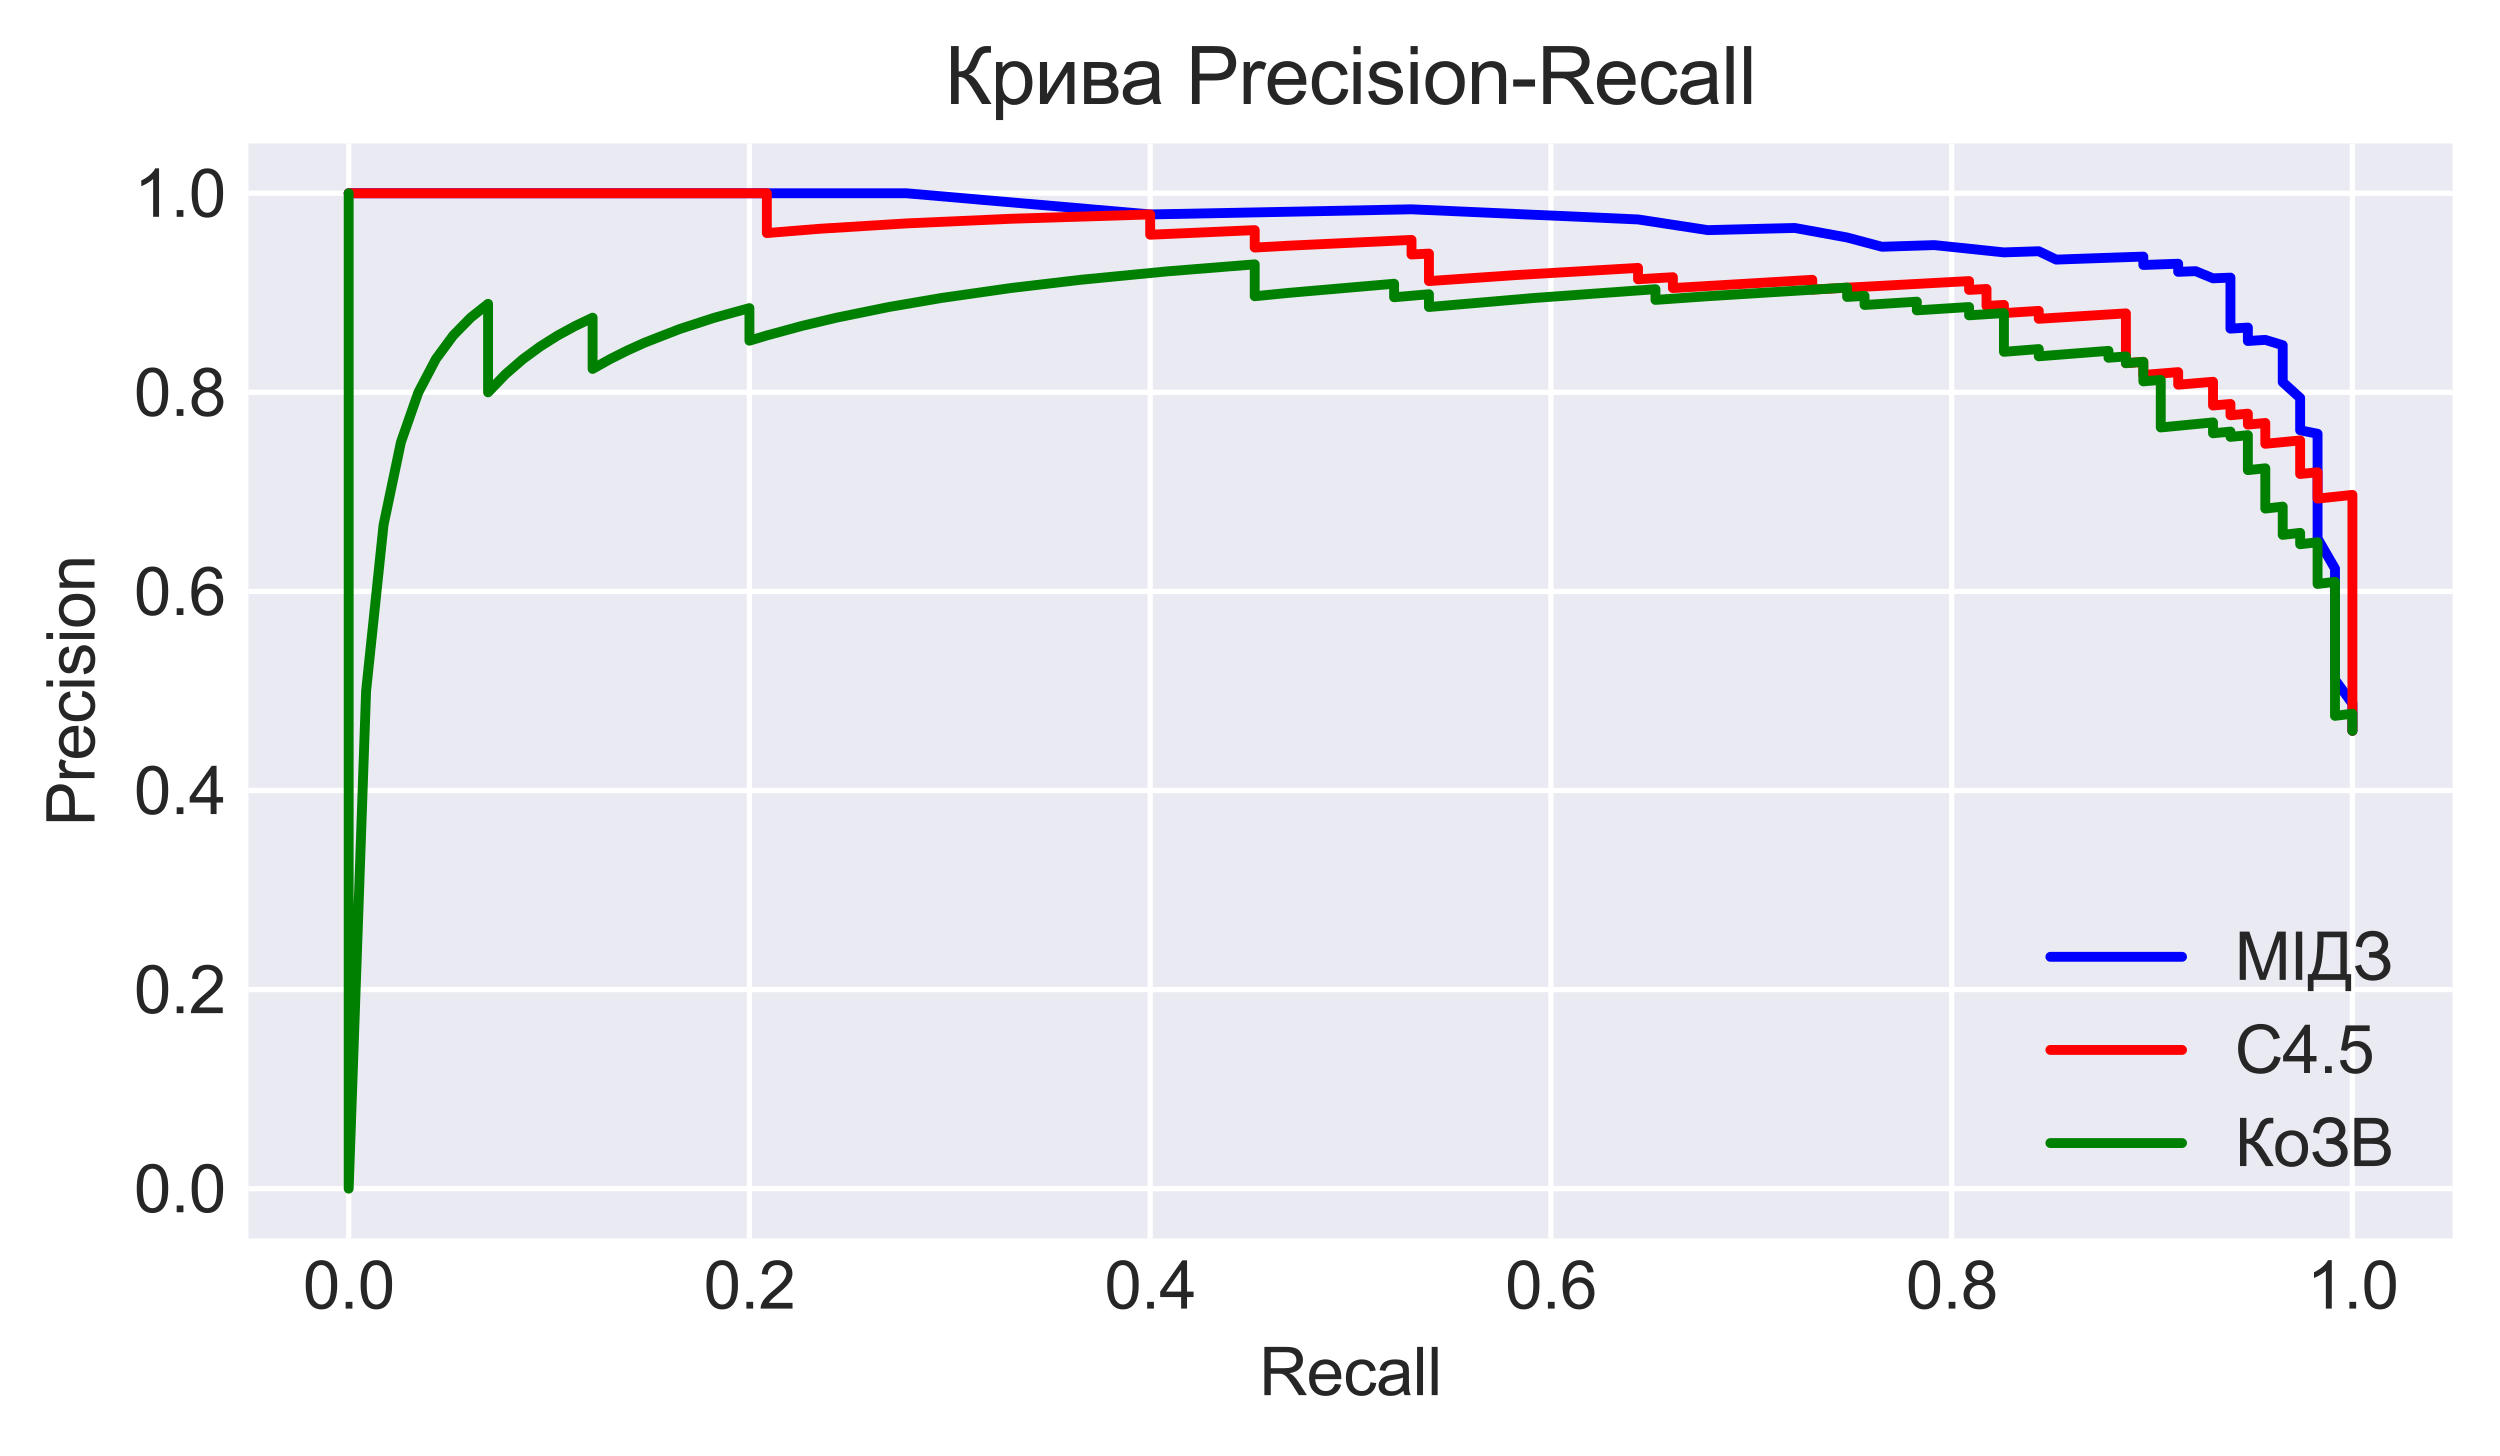 <?xml version="1.0" encoding="utf-8" standalone="no"?>
<!DOCTYPE svg PUBLIC "-//W3C//DTD SVG 1.1//EN"
  "http://www.w3.org/Graphics/SVG/1.1/DTD/svg11.dtd">
<svg xmlns:xlink="http://www.w3.org/1999/xlink" width="379.745pt" height="221.106pt" viewBox="0 0 379.745 221.106" xmlns="http://www.w3.org/2000/svg" version="1.1">
 <defs>
  <style type="text/css">*{stroke-linejoin: round; stroke-linecap: butt}</style>
 </defs>
 <g id="figure_1">
  <g id="patch_1">
   <path d="M 0 221.106 
L 379.745 221.106 
L 379.745 0 
L 0 0 
z
" style="fill: #ffffff"/>
  </g>
  <g id="axes_1">
   <g id="patch_2">
    <path d="M 37.745 188.115 
L 372.545 188.115 
L 372.545 21.795 
L 37.745 21.795 
z
" style="fill: #eaeaf2"/>
   </g>
   <g id="matplotlib.axis_1">
    <g id="xtick_1">
     <g id="line2d_1">
      <path d="M 52.963 188.115 
L 52.963 21.795 
" clip-path="url(#pfaea08081b)" style="fill: none; stroke: #ffffff; stroke-width: 0.8; stroke-linecap: round"/>
     </g>
     <g id="line2d_2"/>
     <g id="text_1">
      <!-- 0.0 -->
      <g style="fill: #262626" transform="translate(46.013 198.773) scale(0.1 -0.1)">
       <defs>
        <path id="ArialMT-30" d="M 266 2259 
Q 266 3072 433 3567 
Q 600 4063 929 4331 
Q 1259 4600 1759 4600 
Q 2128 4600 2406 4451 
Q 2684 4303 2865 4023 
Q 3047 3744 3150 3342 
Q 3253 2941 3253 2259 
Q 3253 1453 3087 958 
Q 2922 463 2592 192 
Q 2263 -78 1759 -78 
Q 1097 -78 719 397 
Q 266 969 266 2259 
z
M 844 2259 
Q 844 1131 1108 757 
Q 1372 384 1759 384 
Q 2147 384 2411 759 
Q 2675 1134 2675 2259 
Q 2675 3391 2411 3762 
Q 2147 4134 1753 4134 
Q 1366 4134 1134 3806 
Q 844 3388 844 2259 
z
" transform="scale(0.016)"/>
        <path id="ArialMT-2e" d="M 581 0 
L 581 641 
L 1222 641 
L 1222 0 
L 581 0 
z
" transform="scale(0.016)"/>
       </defs>
       <use xlink:href="#ArialMT-30"/>
       <use xlink:href="#ArialMT-2e" x="55.615"/>
       <use xlink:href="#ArialMT-30" x="83.398"/>
      </g>
     </g>
    </g>
    <g id="xtick_2">
     <g id="line2d_3">
      <path d="M 113.836 188.115 
L 113.836 21.795 
" clip-path="url(#pfaea08081b)" style="fill: none; stroke: #ffffff; stroke-width: 0.8; stroke-linecap: round"/>
     </g>
     <g id="line2d_4"/>
     <g id="text_2">
      <!-- 0.2 -->
      <g style="fill: #262626" transform="translate(106.886 198.773) scale(0.1 -0.1)">
       <defs>
        <path id="ArialMT-32" d="M 3222 541 
L 3222 0 
L 194 0 
Q 188 203 259 391 
Q 375 700 629 1000 
Q 884 1300 1366 1694 
Q 2113 2306 2375 2664 
Q 2638 3022 2638 3341 
Q 2638 3675 2398 3904 
Q 2159 4134 1775 4134 
Q 1369 4134 1125 3890 
Q 881 3647 878 3216 
L 300 3275 
Q 359 3922 746 4261 
Q 1134 4600 1788 4600 
Q 2447 4600 2831 4234 
Q 3216 3869 3216 3328 
Q 3216 3053 3103 2787 
Q 2991 2522 2730 2228 
Q 2469 1934 1863 1422 
Q 1356 997 1212 845 
Q 1069 694 975 541 
L 3222 541 
z
" transform="scale(0.016)"/>
       </defs>
       <use xlink:href="#ArialMT-30"/>
       <use xlink:href="#ArialMT-2e" x="55.615"/>
       <use xlink:href="#ArialMT-32" x="83.398"/>
      </g>
     </g>
    </g>
    <g id="xtick_3">
     <g id="line2d_5">
      <path d="M 174.709 188.115 
L 174.709 21.795 
" clip-path="url(#pfaea08081b)" style="fill: none; stroke: #ffffff; stroke-width: 0.8; stroke-linecap: round"/>
     </g>
     <g id="line2d_6"/>
     <g id="text_3">
      <!-- 0.4 -->
      <g style="fill: #262626" transform="translate(167.759 198.773) scale(0.1 -0.1)">
       <defs>
        <path id="ArialMT-34" d="M 2069 0 
L 2069 1097 
L 81 1097 
L 81 1613 
L 2172 4581 
L 2631 4581 
L 2631 1613 
L 3250 1613 
L 3250 1097 
L 2631 1097 
L 2631 0 
L 2069 0 
z
M 2069 1613 
L 2069 3678 
L 634 1613 
L 2069 1613 
z
" transform="scale(0.016)"/>
       </defs>
       <use xlink:href="#ArialMT-30"/>
       <use xlink:href="#ArialMT-2e" x="55.615"/>
       <use xlink:href="#ArialMT-34" x="83.398"/>
      </g>
     </g>
    </g>
    <g id="xtick_4">
     <g id="line2d_7">
      <path d="M 235.582 188.115 
L 235.582 21.795 
" clip-path="url(#pfaea08081b)" style="fill: none; stroke: #ffffff; stroke-width: 0.8; stroke-linecap: round"/>
     </g>
     <g id="line2d_8"/>
     <g id="text_4">
      <!-- 0.6 -->
      <g style="fill: #262626" transform="translate(228.632 198.773) scale(0.1 -0.1)">
       <defs>
        <path id="ArialMT-36" d="M 3184 3459 
L 2625 3416 
Q 2550 3747 2413 3897 
Q 2184 4138 1850 4138 
Q 1581 4138 1378 3988 
Q 1113 3794 959 3422 
Q 806 3050 800 2363 
Q 1003 2672 1297 2822 
Q 1591 2972 1913 2972 
Q 2475 2972 2870 2558 
Q 3266 2144 3266 1488 
Q 3266 1056 3080 686 
Q 2894 316 2569 119 
Q 2244 -78 1831 -78 
Q 1128 -78 684 439 
Q 241 956 241 2144 
Q 241 3472 731 4075 
Q 1159 4600 1884 4600 
Q 2425 4600 2770 4297 
Q 3116 3994 3184 3459 
z
M 888 1484 
Q 888 1194 1011 928 
Q 1134 663 1356 523 
Q 1578 384 1822 384 
Q 2178 384 2434 671 
Q 2691 959 2691 1453 
Q 2691 1928 2437 2201 
Q 2184 2475 1800 2475 
Q 1419 2475 1153 2201 
Q 888 1928 888 1484 
z
" transform="scale(0.016)"/>
       </defs>
       <use xlink:href="#ArialMT-30"/>
       <use xlink:href="#ArialMT-2e" x="55.615"/>
       <use xlink:href="#ArialMT-36" x="83.398"/>
      </g>
     </g>
    </g>
    <g id="xtick_5">
     <g id="line2d_9">
      <path d="M 296.454 188.115 
L 296.454 21.795 
" clip-path="url(#pfaea08081b)" style="fill: none; stroke: #ffffff; stroke-width: 0.8; stroke-linecap: round"/>
     </g>
     <g id="line2d_10"/>
     <g id="text_5">
      <!-- 0.8 -->
      <g style="fill: #262626" transform="translate(289.504 198.773) scale(0.1 -0.1)">
       <defs>
        <path id="ArialMT-38" d="M 1131 2484 
Q 781 2613 612 2850 
Q 444 3088 444 3419 
Q 444 3919 803 4259 
Q 1163 4600 1759 4600 
Q 2359 4600 2725 4251 
Q 3091 3903 3091 3403 
Q 3091 3084 2923 2848 
Q 2756 2613 2416 2484 
Q 2838 2347 3058 2040 
Q 3278 1734 3278 1309 
Q 3278 722 2862 322 
Q 2447 -78 1769 -78 
Q 1091 -78 675 323 
Q 259 725 259 1325 
Q 259 1772 486 2073 
Q 713 2375 1131 2484 
z
M 1019 3438 
Q 1019 3113 1228 2906 
Q 1438 2700 1772 2700 
Q 2097 2700 2305 2904 
Q 2513 3109 2513 3406 
Q 2513 3716 2298 3927 
Q 2084 4138 1766 4138 
Q 1444 4138 1231 3931 
Q 1019 3725 1019 3438 
z
M 838 1322 
Q 838 1081 952 856 
Q 1066 631 1291 507 
Q 1516 384 1775 384 
Q 2178 384 2440 643 
Q 2703 903 2703 1303 
Q 2703 1709 2433 1975 
Q 2163 2241 1756 2241 
Q 1359 2241 1098 1978 
Q 838 1716 838 1322 
z
" transform="scale(0.016)"/>
       </defs>
       <use xlink:href="#ArialMT-30"/>
       <use xlink:href="#ArialMT-2e" x="55.615"/>
       <use xlink:href="#ArialMT-38" x="83.398"/>
      </g>
     </g>
    </g>
    <g id="xtick_6">
     <g id="line2d_11">
      <path d="M 357.327 188.115 
L 357.327 21.795 
" clip-path="url(#pfaea08081b)" style="fill: none; stroke: #ffffff; stroke-width: 0.8; stroke-linecap: round"/>
     </g>
     <g id="line2d_12"/>
     <g id="text_6">
      <!-- 1.0 -->
      <g style="fill: #262626" transform="translate(350.377 198.773) scale(0.1 -0.1)">
       <defs>
        <path id="ArialMT-31" d="M 2384 0 
L 1822 0 
L 1822 3584 
Q 1619 3391 1289 3197 
Q 959 3003 697 2906 
L 697 3450 
Q 1169 3672 1522 3987 
Q 1875 4303 2022 4600 
L 2384 4600 
L 2384 0 
z
" transform="scale(0.016)"/>
       </defs>
       <use xlink:href="#ArialMT-31"/>
       <use xlink:href="#ArialMT-2e" x="55.615"/>
       <use xlink:href="#ArialMT-30" x="83.398"/>
      </g>
     </g>
    </g>
    <g id="text_7">
     <!-- Recall -->
     <g style="fill: #262626" transform="translate(191.252 211.918) scale(0.1 -0.1)">
      <defs>
       <path id="ArialMT-52" d="M 503 0 
L 503 4581 
L 2534 4581 
Q 3147 4581 3465 4457 
Q 3784 4334 3975 4021 
Q 4166 3709 4166 3331 
Q 4166 2844 3850 2509 
Q 3534 2175 2875 2084 
Q 3116 1969 3241 1856 
Q 3506 1613 3744 1247 
L 4541 0 
L 3778 0 
L 3172 953 
Q 2906 1366 2734 1584 
Q 2563 1803 2427 1890 
Q 2291 1978 2150 2013 
Q 2047 2034 1813 2034 
L 1109 2034 
L 1109 0 
L 503 0 
z
M 1109 2559 
L 2413 2559 
Q 2828 2559 3062 2645 
Q 3297 2731 3419 2920 
Q 3541 3109 3541 3331 
Q 3541 3656 3305 3865 
Q 3069 4075 2559 4075 
L 1109 4075 
L 1109 2559 
z
" transform="scale(0.016)"/>
       <path id="ArialMT-65" d="M 2694 1069 
L 3275 997 
Q 3138 488 2766 206 
Q 2394 -75 1816 -75 
Q 1088 -75 661 373 
Q 234 822 234 1631 
Q 234 2469 665 2931 
Q 1097 3394 1784 3394 
Q 2450 3394 2872 2941 
Q 3294 2488 3294 1666 
Q 3294 1616 3291 1516 
L 816 1516 
Q 847 969 1125 678 
Q 1403 388 1819 388 
Q 2128 388 2347 550 
Q 2566 713 2694 1069 
z
M 847 1978 
L 2700 1978 
Q 2663 2397 2488 2606 
Q 2219 2931 1791 2931 
Q 1403 2931 1139 2672 
Q 875 2413 847 1978 
z
" transform="scale(0.016)"/>
       <path id="ArialMT-63" d="M 2588 1216 
L 3141 1144 
Q 3050 572 2676 248 
Q 2303 -75 1759 -75 
Q 1078 -75 664 370 
Q 250 816 250 1647 
Q 250 2184 428 2587 
Q 606 2991 970 3192 
Q 1334 3394 1763 3394 
Q 2303 3394 2647 3120 
Q 2991 2847 3088 2344 
L 2541 2259 
Q 2463 2594 2264 2762 
Q 2066 2931 1784 2931 
Q 1359 2931 1093 2626 
Q 828 2322 828 1663 
Q 828 994 1084 691 
Q 1341 388 1753 388 
Q 2084 388 2306 591 
Q 2528 794 2588 1216 
z
" transform="scale(0.016)"/>
       <path id="ArialMT-61" d="M 2588 409 
Q 2275 144 1986 34 
Q 1697 -75 1366 -75 
Q 819 -75 525 192 
Q 231 459 231 875 
Q 231 1119 342 1320 
Q 453 1522 633 1644 
Q 813 1766 1038 1828 
Q 1203 1872 1538 1913 
Q 2219 1994 2541 2106 
Q 2544 2222 2544 2253 
Q 2544 2597 2384 2738 
Q 2169 2928 1744 2928 
Q 1347 2928 1158 2789 
Q 969 2650 878 2297 
L 328 2372 
Q 403 2725 575 2942 
Q 747 3159 1072 3276 
Q 1397 3394 1825 3394 
Q 2250 3394 2515 3294 
Q 2781 3194 2906 3042 
Q 3031 2891 3081 2659 
Q 3109 2516 3109 2141 
L 3109 1391 
Q 3109 606 3145 398 
Q 3181 191 3288 0 
L 2700 0 
Q 2613 175 2588 409 
z
M 2541 1666 
Q 2234 1541 1622 1453 
Q 1275 1403 1131 1340 
Q 988 1278 909 1158 
Q 831 1038 831 891 
Q 831 666 1001 516 
Q 1172 366 1500 366 
Q 1825 366 2078 508 
Q 2331 650 2450 897 
Q 2541 1088 2541 1459 
L 2541 1666 
z
" transform="scale(0.016)"/>
       <path id="ArialMT-6c" d="M 409 0 
L 409 4581 
L 972 4581 
L 972 0 
L 409 0 
z
" transform="scale(0.016)"/>
      </defs>
      <use xlink:href="#ArialMT-52"/>
      <use xlink:href="#ArialMT-65" x="72.217"/>
      <use xlink:href="#ArialMT-63" x="127.832"/>
      <use xlink:href="#ArialMT-61" x="177.832"/>
      <use xlink:href="#ArialMT-6c" x="233.447"/>
      <use xlink:href="#ArialMT-6c" x="255.664"/>
     </g>
    </g>
   </g>
   <g id="matplotlib.axis_2">
    <g id="ytick_1">
     <g id="line2d_13">
      <path d="M 37.745 180.555 
L 372.545 180.555 
" clip-path="url(#pfaea08081b)" style="fill: none; stroke: #ffffff; stroke-width: 0.8; stroke-linecap: round"/>
     </g>
     <g id="line2d_14"/>
     <g id="text_8">
      <!-- 0.0 -->
      <g style="fill: #262626" transform="translate(20.345 184.134) scale(0.1 -0.1)">
       <use xlink:href="#ArialMT-30"/>
       <use xlink:href="#ArialMT-2e" x="55.615"/>
       <use xlink:href="#ArialMT-30" x="83.398"/>
      </g>
     </g>
    </g>
    <g id="ytick_2">
     <g id="line2d_15">
      <path d="M 37.745 150.315 
L 372.545 150.315 
" clip-path="url(#pfaea08081b)" style="fill: none; stroke: #ffffff; stroke-width: 0.8; stroke-linecap: round"/>
     </g>
     <g id="line2d_16"/>
     <g id="text_9">
      <!-- 0.2 -->
      <g style="fill: #262626" transform="translate(20.345 153.894) scale(0.1 -0.1)">
       <use xlink:href="#ArialMT-30"/>
       <use xlink:href="#ArialMT-2e" x="55.615"/>
       <use xlink:href="#ArialMT-32" x="83.398"/>
      </g>
     </g>
    </g>
    <g id="ytick_3">
     <g id="line2d_17">
      <path d="M 37.745 120.075 
L 372.545 120.075 
" clip-path="url(#pfaea08081b)" style="fill: none; stroke: #ffffff; stroke-width: 0.8; stroke-linecap: round"/>
     </g>
     <g id="line2d_18"/>
     <g id="text_10">
      <!-- 0.4 -->
      <g style="fill: #262626" transform="translate(20.345 123.654) scale(0.1 -0.1)">
       <use xlink:href="#ArialMT-30"/>
       <use xlink:href="#ArialMT-2e" x="55.615"/>
       <use xlink:href="#ArialMT-34" x="83.398"/>
      </g>
     </g>
    </g>
    <g id="ytick_4">
     <g id="line2d_19">
      <path d="M 37.745 89.835 
L 372.545 89.835 
" clip-path="url(#pfaea08081b)" style="fill: none; stroke: #ffffff; stroke-width: 0.8; stroke-linecap: round"/>
     </g>
     <g id="line2d_20"/>
     <g id="text_11">
      <!-- 0.6 -->
      <g style="fill: #262626" transform="translate(20.345 93.414) scale(0.1 -0.1)">
       <use xlink:href="#ArialMT-30"/>
       <use xlink:href="#ArialMT-2e" x="55.615"/>
       <use xlink:href="#ArialMT-36" x="83.398"/>
      </g>
     </g>
    </g>
    <g id="ytick_5">
     <g id="line2d_21">
      <path d="M 37.745 59.595 
L 372.545 59.595 
" clip-path="url(#pfaea08081b)" style="fill: none; stroke: #ffffff; stroke-width: 0.8; stroke-linecap: round"/>
     </g>
     <g id="line2d_22"/>
     <g id="text_12">
      <!-- 0.8 -->
      <g style="fill: #262626" transform="translate(20.345 63.174) scale(0.1 -0.1)">
       <use xlink:href="#ArialMT-30"/>
       <use xlink:href="#ArialMT-2e" x="55.615"/>
       <use xlink:href="#ArialMT-38" x="83.398"/>
      </g>
     </g>
    </g>
    <g id="ytick_6">
     <g id="line2d_23">
      <path d="M 37.745 29.355 
L 372.545 29.355 
" clip-path="url(#pfaea08081b)" style="fill: none; stroke: #ffffff; stroke-width: 0.8; stroke-linecap: round"/>
     </g>
     <g id="line2d_24"/>
     <g id="text_13">
      <!-- 1.0 -->
      <g style="fill: #262626" transform="translate(20.345 32.934) scale(0.1 -0.1)">
       <use xlink:href="#ArialMT-31"/>
       <use xlink:href="#ArialMT-2e" x="55.615"/>
       <use xlink:href="#ArialMT-30" x="83.398"/>
      </g>
     </g>
    </g>
    <g id="text_14">
     <!-- Precision -->
     <g style="fill: #262626" transform="translate(14.358 125.518) rotate(-90) scale(0.1 -0.1)">
      <defs>
       <path id="ArialMT-50" d="M 494 0 
L 494 4581 
L 2222 4581 
Q 2678 4581 2919 4538 
Q 3256 4481 3484 4323 
Q 3713 4166 3852 3881 
Q 3991 3597 3991 3256 
Q 3991 2672 3619 2267 
Q 3247 1863 2275 1863 
L 1100 1863 
L 1100 0 
L 494 0 
z
M 1100 2403 
L 2284 2403 
Q 2872 2403 3119 2622 
Q 3366 2841 3366 3238 
Q 3366 3525 3220 3729 
Q 3075 3934 2838 4000 
Q 2684 4041 2272 4041 
L 1100 4041 
L 1100 2403 
z
" transform="scale(0.016)"/>
       <path id="ArialMT-72" d="M 416 0 
L 416 3319 
L 922 3319 
L 922 2816 
Q 1116 3169 1280 3281 
Q 1444 3394 1641 3394 
Q 1925 3394 2219 3213 
L 2025 2691 
Q 1819 2813 1613 2813 
Q 1428 2813 1281 2702 
Q 1134 2591 1072 2394 
Q 978 2094 978 1738 
L 978 0 
L 416 0 
z
" transform="scale(0.016)"/>
       <path id="ArialMT-69" d="M 425 3934 
L 425 4581 
L 988 4581 
L 988 3934 
L 425 3934 
z
M 425 0 
L 425 3319 
L 988 3319 
L 988 0 
L 425 0 
z
" transform="scale(0.016)"/>
       <path id="ArialMT-73" d="M 197 991 
L 753 1078 
Q 800 744 1014 566 
Q 1228 388 1613 388 
Q 2000 388 2187 545 
Q 2375 703 2375 916 
Q 2375 1106 2209 1216 
Q 2094 1291 1634 1406 
Q 1016 1563 777 1677 
Q 538 1791 414 1992 
Q 291 2194 291 2438 
Q 291 2659 392 2848 
Q 494 3038 669 3163 
Q 800 3259 1026 3326 
Q 1253 3394 1513 3394 
Q 1903 3394 2198 3281 
Q 2494 3169 2634 2976 
Q 2775 2784 2828 2463 
L 2278 2388 
Q 2241 2644 2061 2787 
Q 1881 2931 1553 2931 
Q 1166 2931 1000 2803 
Q 834 2675 834 2503 
Q 834 2394 903 2306 
Q 972 2216 1119 2156 
Q 1203 2125 1616 2013 
Q 2213 1853 2448 1751 
Q 2684 1650 2818 1456 
Q 2953 1263 2953 975 
Q 2953 694 2789 445 
Q 2625 197 2315 61 
Q 2006 -75 1616 -75 
Q 969 -75 630 194 
Q 291 463 197 991 
z
" transform="scale(0.016)"/>
       <path id="ArialMT-6f" d="M 213 1659 
Q 213 2581 725 3025 
Q 1153 3394 1769 3394 
Q 2453 3394 2887 2945 
Q 3322 2497 3322 1706 
Q 3322 1066 3130 698 
Q 2938 331 2570 128 
Q 2203 -75 1769 -75 
Q 1072 -75 642 372 
Q 213 819 213 1659 
z
M 791 1659 
Q 791 1022 1069 705 
Q 1347 388 1769 388 
Q 2188 388 2466 706 
Q 2744 1025 2744 1678 
Q 2744 2294 2464 2611 
Q 2184 2928 1769 2928 
Q 1347 2928 1069 2612 
Q 791 2297 791 1659 
z
" transform="scale(0.016)"/>
       <path id="ArialMT-6e" d="M 422 0 
L 422 3319 
L 928 3319 
L 928 2847 
Q 1294 3394 1984 3394 
Q 2284 3394 2536 3286 
Q 2788 3178 2913 3003 
Q 3038 2828 3088 2588 
Q 3119 2431 3119 2041 
L 3119 0 
L 2556 0 
L 2556 2019 
Q 2556 2363 2490 2533 
Q 2425 2703 2258 2804 
Q 2091 2906 1866 2906 
Q 1506 2906 1245 2678 
Q 984 2450 984 1813 
L 984 0 
L 422 0 
z
" transform="scale(0.016)"/>
      </defs>
      <use xlink:href="#ArialMT-50"/>
      <use xlink:href="#ArialMT-72" x="66.699"/>
      <use xlink:href="#ArialMT-65" x="100"/>
      <use xlink:href="#ArialMT-63" x="155.615"/>
      <use xlink:href="#ArialMT-69" x="205.615"/>
      <use xlink:href="#ArialMT-73" x="227.832"/>
      <use xlink:href="#ArialMT-69" x="277.832"/>
      <use xlink:href="#ArialMT-6f" x="300.049"/>
      <use xlink:href="#ArialMT-6e" x="355.664"/>
     </g>
    </g>
   </g>
   <g id="line2d_25">
    <path d="M 357.327 111.003 
L 357.327 106.877 
L 354.68 103.26 
L 354.68 98.082 
L 354.68 96.061 
L 354.68 90.31 
L 354.68 86.365 
L 352.034 81.794 
L 352.034 78.246 
L 352.034 75.735 
L 352.034 73.098 
L 352.034 71.032 
L 352.034 69.61 
L 352.034 68.884 
L 352.034 66.651 
L 352.034 65.887 
L 349.387 65.355 
L 349.387 62.133 
L 349.387 60.453 
L 346.741 58.05 
L 346.741 56.235 
L 346.741 55.307 
L 346.741 54.366 
L 346.741 52.439 
L 344.094 51.625 
L 341.447 51.799 
L 341.447 50.785 
L 341.447 49.755 
L 338.801 49.918 
L 338.801 48.865 
L 338.801 47.794 
L 338.801 46.706 
L 338.801 44.475 
L 338.801 43.331 
L 338.801 42.169 
L 336.154 42.278 
L 333.507 41.188 
L 330.861 41.292 
L 330.861 40.059 
L 325.567 40.252 
L 325.567 38.977 
L 322.921 39.065 
L 320.274 39.155 
L 314.981 39.34 
L 312.334 39.435 
L 309.688 38.163 
L 307.041 38.249 
L 304.394 38.337 
L 293.808 37.23 
L 288.514 37.398 
L 285.868 37.484 
L 280.575 36.075 
L 272.635 34.629 
L 269.988 34.691 
L 259.401 34.955 
L 248.815 33.334 
L 214.409 31.794 
L 174.709 32.572 
L 137.656 29.355 
L 52.963 29.355 
" clip-path="url(#pfaea08081b)" style="fill: none; stroke: #0000ff; stroke-width: 1.5; stroke-linecap: round"/>
   </g>
   <g id="line2d_26">
    <path d="M 357.327 111.003 
L 357.327 75.173 
L 352.034 75.735 
L 352.034 71.73 
L 349.387 72.001 
L 349.387 66.901 
L 344.094 67.412 
L 344.094 64.247 
L 341.447 64.493 
L 341.447 62.835 
L 338.801 63.076 
L 338.801 61.361 
L 336.154 61.596 
L 336.154 57.991 
L 330.861 58.432 
L 330.861 56.524 
L 325.567 56.955 
L 325.567 54.961 
L 322.921 55.17 
L 322.921 47.603 
L 309.688 48.425 
L 309.688 47.224 
L 304.394 47.555 
L 304.394 46.312 
L 301.748 46.472 
L 301.748 43.893 
L 299.101 44.035 
L 299.101 42.696 
L 275.281 43.987 
L 275.281 42.503 
L 254.108 43.755 
L 254.108 42.107 
L 248.815 42.422 
L 248.815 40.695 
L 230.288 41.782 
L 217.055 42.696 
L 217.055 38.519 
L 214.409 38.66 
L 214.409 36.443 
L 195.882 37.313 
L 190.589 37.602 
L 190.589 34.955 
L 174.709 35.655 
L 174.709 32.572 
L 153.536 33.232 
L 137.656 33.937 
L 124.423 34.755 
L 116.483 35.403 
L 116.483 29.355 
L 52.963 29.355 
L 52.963 29.355 
" clip-path="url(#pfaea08081b)" style="fill: none; stroke: #ff0000; stroke-width: 1.5; stroke-linecap: round"/>
   </g>
   <g id="line2d_27">
    <path d="M 357.327 111.003 
L 357.327 108.406 
L 354.68 108.735 
L 354.68 88.38 
L 352.034 88.697 
L 352.034 82.362 
L 349.387 82.668 
L 349.387 80.941 
L 346.741 81.246 
L 346.741 76.955 
L 344.094 77.251 
L 344.094 71.134 
L 341.447 71.411 
L 341.447 66.105 
L 338.801 66.362 
L 338.801 65.558 
L 336.154 65.815 
L 336.154 64.164 
L 328.214 64.931 
L 328.214 57.705 
L 325.567 57.928 
L 325.567 54.961 
L 322.921 55.17 
L 322.921 54.142 
L 320.274 54.347 
L 320.274 53.295 
L 309.688 54.121 
L 309.688 53.021 
L 304.394 53.44 
L 304.394 47.555 
L 299.101 47.898 
L 299.101 46.635 
L 291.161 47.143 
L 291.161 45.822 
L 283.221 46.326 
L 283.221 44.943 
L 280.575 45.105 
L 280.575 43.679 
L 259.401 44.996 
L 251.462 45.555 
L 251.462 43.928 
L 232.935 45.271 
L 217.055 46.635 
L 217.055 44.694 
L 211.762 45.152 
L 211.762 43.1 
L 195.882 44.475 
L 190.589 44.996 
L 190.589 40.155 
L 177.356 41.214 
L 164.122 42.503 
L 153.536 43.755 
L 142.949 45.271 
L 135.009 46.635 
L 127.069 48.255 
L 121.776 49.515 
L 116.483 50.955 
L 113.836 51.755 
L 113.836 46.801 
L 108.543 48.255 
L 103.25 49.973 
L 97.956 52.035 
L 95.31 53.229 
L 92.663 54.555 
L 90.016 56.037 
L 90.016 48.255 
L 87.37 49.515 
L 84.723 50.955 
L 82.077 52.617 
L 79.43 54.555 
L 76.783 56.846 
L 74.137 59.595 
L 74.137 46.155 
L 71.49 48.255 
L 68.843 50.955 
L 66.197 54.555 
L 63.55 59.595 
L 60.903 67.155 
L 58.257 79.755 
L 55.61 104.955 
L 52.963 180.555 
L 52.963 29.355 
L 52.963 29.355 
" clip-path="url(#pfaea08081b)" style="fill: none; stroke: #008000; stroke-width: 1.5; stroke-linecap: round"/>
   </g>
   <g id="patch_3">
    <path d="M 37.745 188.115 
L 37.745 21.795 
" style="fill: none"/>
   </g>
   <g id="patch_4">
    <path d="M 372.545 188.115 
L 372.545 21.795 
" style="fill: none"/>
   </g>
   <g id="patch_5">
    <path d="M 37.745 188.115 
L 372.545 188.115 
" style="fill: none"/>
   </g>
   <g id="patch_6">
    <path d="M 37.745 21.795 
L 372.545 21.795 
" style="fill: none"/>
   </g>
   <g id="text_15">
    <!-- Крива Precision-Recall -->
    <g style="fill: #262626" transform="translate(143.493 15.795) scale(0.12 -0.12)">
     <defs>
      <path id="ArialMT-41a" d="M 503 4581 
L 1109 4581 
L 1109 2575 
Q 1525 2575 1694 2736 
Q 1863 2897 2125 3509 
Q 2316 3959 2439 4145 
Q 2563 4331 2791 4457 
Q 3019 4584 3294 4584 
Q 3644 4584 3663 4578 
L 3663 4053 
Q 3631 4053 3541 4056 
Q 3441 4059 3419 4059 
Q 3128 4059 2988 3919 
Q 2844 3778 2659 3319 
Q 2428 2738 2268 2586 
Q 2109 2434 1888 2344 
Q 2331 2222 2763 1525 
L 3706 0 
L 2953 0 
L 2188 1244 
Q 1872 1759 1659 1951 
Q 1447 2144 1109 2144 
L 1109 0 
L 503 0 
L 503 4581 
z
" transform="scale(0.016)"/>
      <path id="ArialMT-440" d="M 422 -1272 
L 422 3319 
L 934 3319 
L 934 2888 
Q 1116 3141 1344 3267 
Q 1572 3394 1897 3394 
Q 2322 3394 2647 3175 
Q 2972 2956 3137 2557 
Q 3303 2159 3303 1684 
Q 3303 1175 3120 767 
Q 2938 359 2589 142 
Q 2241 -75 1856 -75 
Q 1575 -75 1351 44 
Q 1128 163 984 344 
L 984 -1272 
L 422 -1272 
z
M 931 1641 
Q 931 1000 1190 694 
Q 1450 388 1819 388 
Q 2194 388 2461 705 
Q 2728 1022 2728 1688 
Q 2728 2322 2467 2637 
Q 2206 2953 1844 2953 
Q 1484 2953 1207 2617 
Q 931 2281 931 1641 
z
" transform="scale(0.016)"/>
      <path id="ArialMT-438" d="M 422 3319 
L 984 3319 
L 984 788 
L 2544 3319 
L 3150 3319 
L 3150 0 
L 2588 0 
L 2588 2516 
L 1028 0 
L 422 0 
L 422 3319 
z
" transform="scale(0.016)"/>
      <path id="ArialMT-432" d="M 425 3319 
L 1722 3319 
Q 2200 3319 2433 3239 
Q 2666 3159 2833 2946 
Q 3000 2734 3000 2438 
Q 3000 2200 2901 2023 
Q 2803 1847 2606 1728 
Q 2841 1650 2995 1436 
Q 3150 1222 3150 928 
Q 3119 456 2812 228 
Q 2506 0 1922 0 
L 425 0 
L 425 3319 
z
M 988 1922 
L 1588 1922 
Q 1947 1922 2081 1959 
Q 2216 1997 2322 2111 
Q 2428 2225 2428 2384 
Q 2428 2647 2242 2750 
Q 2056 2853 1606 2853 
L 988 2853 
L 988 1922 
z
M 988 463 
L 1728 463 
Q 2206 463 2384 573 
Q 2563 684 2572 956 
Q 2572 1116 2469 1252 
Q 2366 1388 2200 1423 
Q 2034 1459 1669 1459 
L 988 1459 
L 988 463 
z
" transform="scale(0.016)"/>
      <path id="ArialMT-430" d="M 2588 409 
Q 2275 144 1986 34 
Q 1697 -75 1366 -75 
Q 819 -75 525 192 
Q 231 459 231 875 
Q 231 1119 342 1320 
Q 453 1522 633 1644 
Q 813 1766 1038 1828 
Q 1203 1872 1538 1913 
Q 2219 1994 2541 2106 
Q 2544 2222 2544 2253 
Q 2544 2597 2384 2738 
Q 2169 2928 1744 2928 
Q 1347 2928 1158 2789 
Q 969 2650 878 2297 
L 328 2372 
Q 403 2725 575 2942 
Q 747 3159 1072 3276 
Q 1397 3394 1825 3394 
Q 2250 3394 2515 3294 
Q 2781 3194 2906 3042 
Q 3031 2891 3081 2659 
Q 3109 2516 3109 2141 
L 3109 1391 
Q 3109 606 3145 398 
Q 3181 191 3288 0 
L 2700 0 
Q 2613 175 2588 409 
z
M 2541 1666 
Q 2234 1541 1622 1453 
Q 1275 1403 1131 1340 
Q 988 1278 909 1158 
Q 831 1038 831 891 
Q 831 666 1001 516 
Q 1172 366 1500 366 
Q 1825 366 2078 508 
Q 2331 650 2450 897 
Q 2541 1088 2541 1459 
L 2541 1666 
z
" transform="scale(0.016)"/>
      <path id="ArialMT-20" transform="scale(0.016)"/>
      <path id="ArialMT-2d" d="M 203 1375 
L 203 1941 
L 1931 1941 
L 1931 1375 
L 203 1375 
z
" transform="scale(0.016)"/>
     </defs>
     <use xlink:href="#ArialMT-41a"/>
     <use xlink:href="#ArialMT-440" x="58.252"/>
     <use xlink:href="#ArialMT-438" x="113.867"/>
     <use xlink:href="#ArialMT-432" x="169.727"/>
     <use xlink:href="#ArialMT-430" x="221.727"/>
     <use xlink:href="#ArialMT-20" x="277.342"/>
     <use xlink:href="#ArialMT-50" x="305.125"/>
     <use xlink:href="#ArialMT-72" x="371.824"/>
     <use xlink:href="#ArialMT-65" x="405.125"/>
     <use xlink:href="#ArialMT-63" x="460.74"/>
     <use xlink:href="#ArialMT-69" x="510.74"/>
     <use xlink:href="#ArialMT-73" x="532.957"/>
     <use xlink:href="#ArialMT-69" x="582.957"/>
     <use xlink:href="#ArialMT-6f" x="605.174"/>
     <use xlink:href="#ArialMT-6e" x="660.789"/>
     <use xlink:href="#ArialMT-2d" x="716.404"/>
     <use xlink:href="#ArialMT-52" x="749.705"/>
     <use xlink:href="#ArialMT-65" x="821.922"/>
     <use xlink:href="#ArialMT-63" x="877.537"/>
     <use xlink:href="#ArialMT-61" x="927.537"/>
     <use xlink:href="#ArialMT-6c" x="983.152"/>
     <use xlink:href="#ArialMT-6c" x="1005.369"/>
    </g>
   </g>
   <g id="legend_1">
    <g id="line2d_28">
     <path d="M 311.448 145.337 
L 321.448 145.337 
L 331.448 145.337 
" style="fill: none; stroke: #0000ff; stroke-width: 1.5; stroke-linecap: round"/>
    </g>
    <g id="text_16">
     <!-- МІДЗ -->
     <g style="fill: #262626" transform="translate(339.448 148.837) scale(0.1 -0.1)">
      <defs>
       <path id="ArialMT-41c" d="M 475 0 
L 475 4581 
L 1388 4581 
L 2472 1338 
Q 2622 884 2691 659 
Q 2769 909 2934 1394 
L 4031 4581 
L 4847 4581 
L 4847 0 
L 4263 0 
L 4263 3834 
L 2931 0 
L 2384 0 
L 1059 3900 
L 1059 0 
L 475 0 
z
" transform="scale(0.016)"/>
       <path id="ArialMT-406" d="M 597 0 
L 597 4581 
L 1203 4581 
L 1203 0 
L 597 0 
z
" transform="scale(0.016)"/>
       <path id="ArialMT-414" d="M 909 4581 
L 3697 4581 
L 3697 541 
L 4109 541 
L 4109 -1069 
L 3569 -1069 
L 3569 0 
L 541 0 
L 541 -1069 
L 0 -1069 
L 0 541 
L 356 541 
Q 909 1375 909 3913 
L 909 4581 
z
M 3091 4041 
L 1494 4041 
L 1494 3806 
Q 1494 3222 1389 2208 
Q 1284 1194 978 541 
L 3091 541 
L 3091 4041 
z
" transform="scale(0.016)"/>
       <path id="ArialMT-417" d="M 244 1294 
L 822 1444 
Q 888 1109 1173 775 
Q 1459 441 1931 441 
Q 2413 441 2691 687 
Q 2969 934 2969 1284 
Q 2969 1663 2675 1886 
Q 2381 2109 1875 2109 
L 1584 2109 
L 1584 2638 
Q 2003 2638 2225 2686 
Q 2447 2734 2617 2932 
Q 2788 3131 2788 3384 
Q 2788 3684 2555 3906 
Q 2322 4128 1925 4128 
Q 1578 4128 1333 3954 
Q 1088 3781 994 3495 
Q 900 3209 900 3069 
L 319 3200 
Q 534 4659 1931 4659 
Q 2603 4659 2997 4286 
Q 3391 3913 3391 3413 
Q 3391 2772 2784 2419 
Q 3134 2322 3370 2023 
Q 3606 1725 3606 1309 
Q 3606 719 3148 320 
Q 2691 -78 1934 -78 
Q 634 -78 244 1294 
z
" transform="scale(0.016)"/>
      </defs>
      <use xlink:href="#ArialMT-41c"/>
      <use xlink:href="#ArialMT-406" x="83.301"/>
      <use xlink:href="#ArialMT-414" x="111.084"/>
      <use xlink:href="#ArialMT-417" x="178.809"/>
     </g>
    </g>
    <g id="line2d_29">
     <path d="M 311.448 159.482 
L 321.448 159.482 
L 331.448 159.482 
" style="fill: none; stroke: #ff0000; stroke-width: 1.5; stroke-linecap: round"/>
    </g>
    <g id="text_17">
     <!-- С4.5 -->
     <g style="fill: #262626" transform="translate(339.448 162.982) scale(0.1 -0.1)">
      <defs>
       <path id="ArialMT-421" d="M 3763 1606 
L 4369 1453 
Q 4178 706 3683 314 
Q 3188 -78 2472 -78 
Q 1731 -78 1267 223 
Q 803 525 561 1097 
Q 319 1669 319 2325 
Q 319 3041 592 3573 
Q 866 4106 1370 4382 
Q 1875 4659 2481 4659 
Q 3169 4659 3637 4309 
Q 4106 3959 4291 3325 
L 3694 3184 
Q 3534 3684 3231 3912 
Q 2928 4141 2469 4141 
Q 1941 4141 1586 3887 
Q 1231 3634 1087 3207 
Q 944 2781 944 2328 
Q 944 1744 1114 1308 
Q 1284 872 1643 656 
Q 2003 441 2422 441 
Q 2931 441 3284 734 
Q 3638 1028 3763 1606 
z
" transform="scale(0.016)"/>
       <path id="ArialMT-35" d="M 266 1200 
L 856 1250 
Q 922 819 1161 601 
Q 1400 384 1738 384 
Q 2144 384 2425 690 
Q 2706 997 2706 1503 
Q 2706 1984 2436 2262 
Q 2166 2541 1728 2541 
Q 1456 2541 1237 2417 
Q 1019 2294 894 2097 
L 366 2166 
L 809 4519 
L 3088 4519 
L 3088 3981 
L 1259 3981 
L 1013 2750 
Q 1425 3038 1878 3038 
Q 2478 3038 2890 2622 
Q 3303 2206 3303 1553 
Q 3303 931 2941 478 
Q 2500 -78 1738 -78 
Q 1113 -78 717 272 
Q 322 622 266 1200 
z
" transform="scale(0.016)"/>
      </defs>
      <use xlink:href="#ArialMT-421"/>
      <use xlink:href="#ArialMT-34" x="72.217"/>
      <use xlink:href="#ArialMT-2e" x="127.832"/>
      <use xlink:href="#ArialMT-35" x="155.615"/>
     </g>
    </g>
    <g id="line2d_30">
     <path d="M 311.448 173.627 
L 321.448 173.627 
L 331.448 173.627 
" style="fill: none; stroke: #008000; stroke-width: 1.5; stroke-linecap: round"/>
    </g>
    <g id="text_18">
     <!-- КоЗВ -->
     <g style="fill: #262626" transform="translate(339.448 177.127) scale(0.1 -0.1)">
      <defs>
       <path id="ArialMT-43e" d="M 213 1659 
Q 213 2581 725 3025 
Q 1153 3394 1769 3394 
Q 2453 3394 2887 2945 
Q 3322 2497 3322 1706 
Q 3322 1066 3130 698 
Q 2938 331 2570 128 
Q 2203 -75 1769 -75 
Q 1072 -75 642 372 
Q 213 819 213 1659 
z
M 791 1659 
Q 791 1022 1069 705 
Q 1347 388 1769 388 
Q 2188 388 2466 706 
Q 2744 1025 2744 1678 
Q 2744 2294 2464 2611 
Q 2184 2928 1769 2928 
Q 1347 2928 1069 2612 
Q 791 2297 791 1659 
z
" transform="scale(0.016)"/>
       <path id="ArialMT-412" d="M 469 0 
L 469 4581 
L 2188 4581 
Q 2713 4581 3030 4442 
Q 3347 4303 3526 4014 
Q 3706 3725 3706 3409 
Q 3706 3116 3547 2856 
Q 3388 2597 3066 2438 
Q 3481 2316 3704 2022 
Q 3928 1728 3928 1328 
Q 3928 1006 3792 729 
Q 3656 453 3456 303 
Q 3256 153 2954 76 
Q 2653 0 2216 0 
L 469 0 
z
M 1075 2656 
L 2066 2656 
Q 2469 2656 2644 2709 
Q 2875 2778 2992 2937 
Q 3109 3097 3109 3338 
Q 3109 3566 3000 3739 
Q 2891 3913 2687 3977 
Q 2484 4041 1991 4041 
L 1075 4041 
L 1075 2656 
z
M 1075 541 
L 2216 541 
Q 2509 541 2628 563 
Q 2838 600 2978 687 
Q 3119 775 3209 942 
Q 3300 1109 3300 1328 
Q 3300 1584 3169 1773 
Q 3038 1963 2805 2039 
Q 2572 2116 2134 2116 
L 1075 2116 
L 1075 541 
z
" transform="scale(0.016)"/>
      </defs>
      <use xlink:href="#ArialMT-41a"/>
      <use xlink:href="#ArialMT-43e" x="58.252"/>
      <use xlink:href="#ArialMT-417" x="113.867"/>
      <use xlink:href="#ArialMT-412" x="174.268"/>
     </g>
    </g>
   </g>
  </g>
 </g>
 <defs>
  <clipPath id="pfaea08081b">
   <rect x="37.745" y="21.795" width="334.8" height="166.32"/>
  </clipPath>
 </defs>
</svg>
